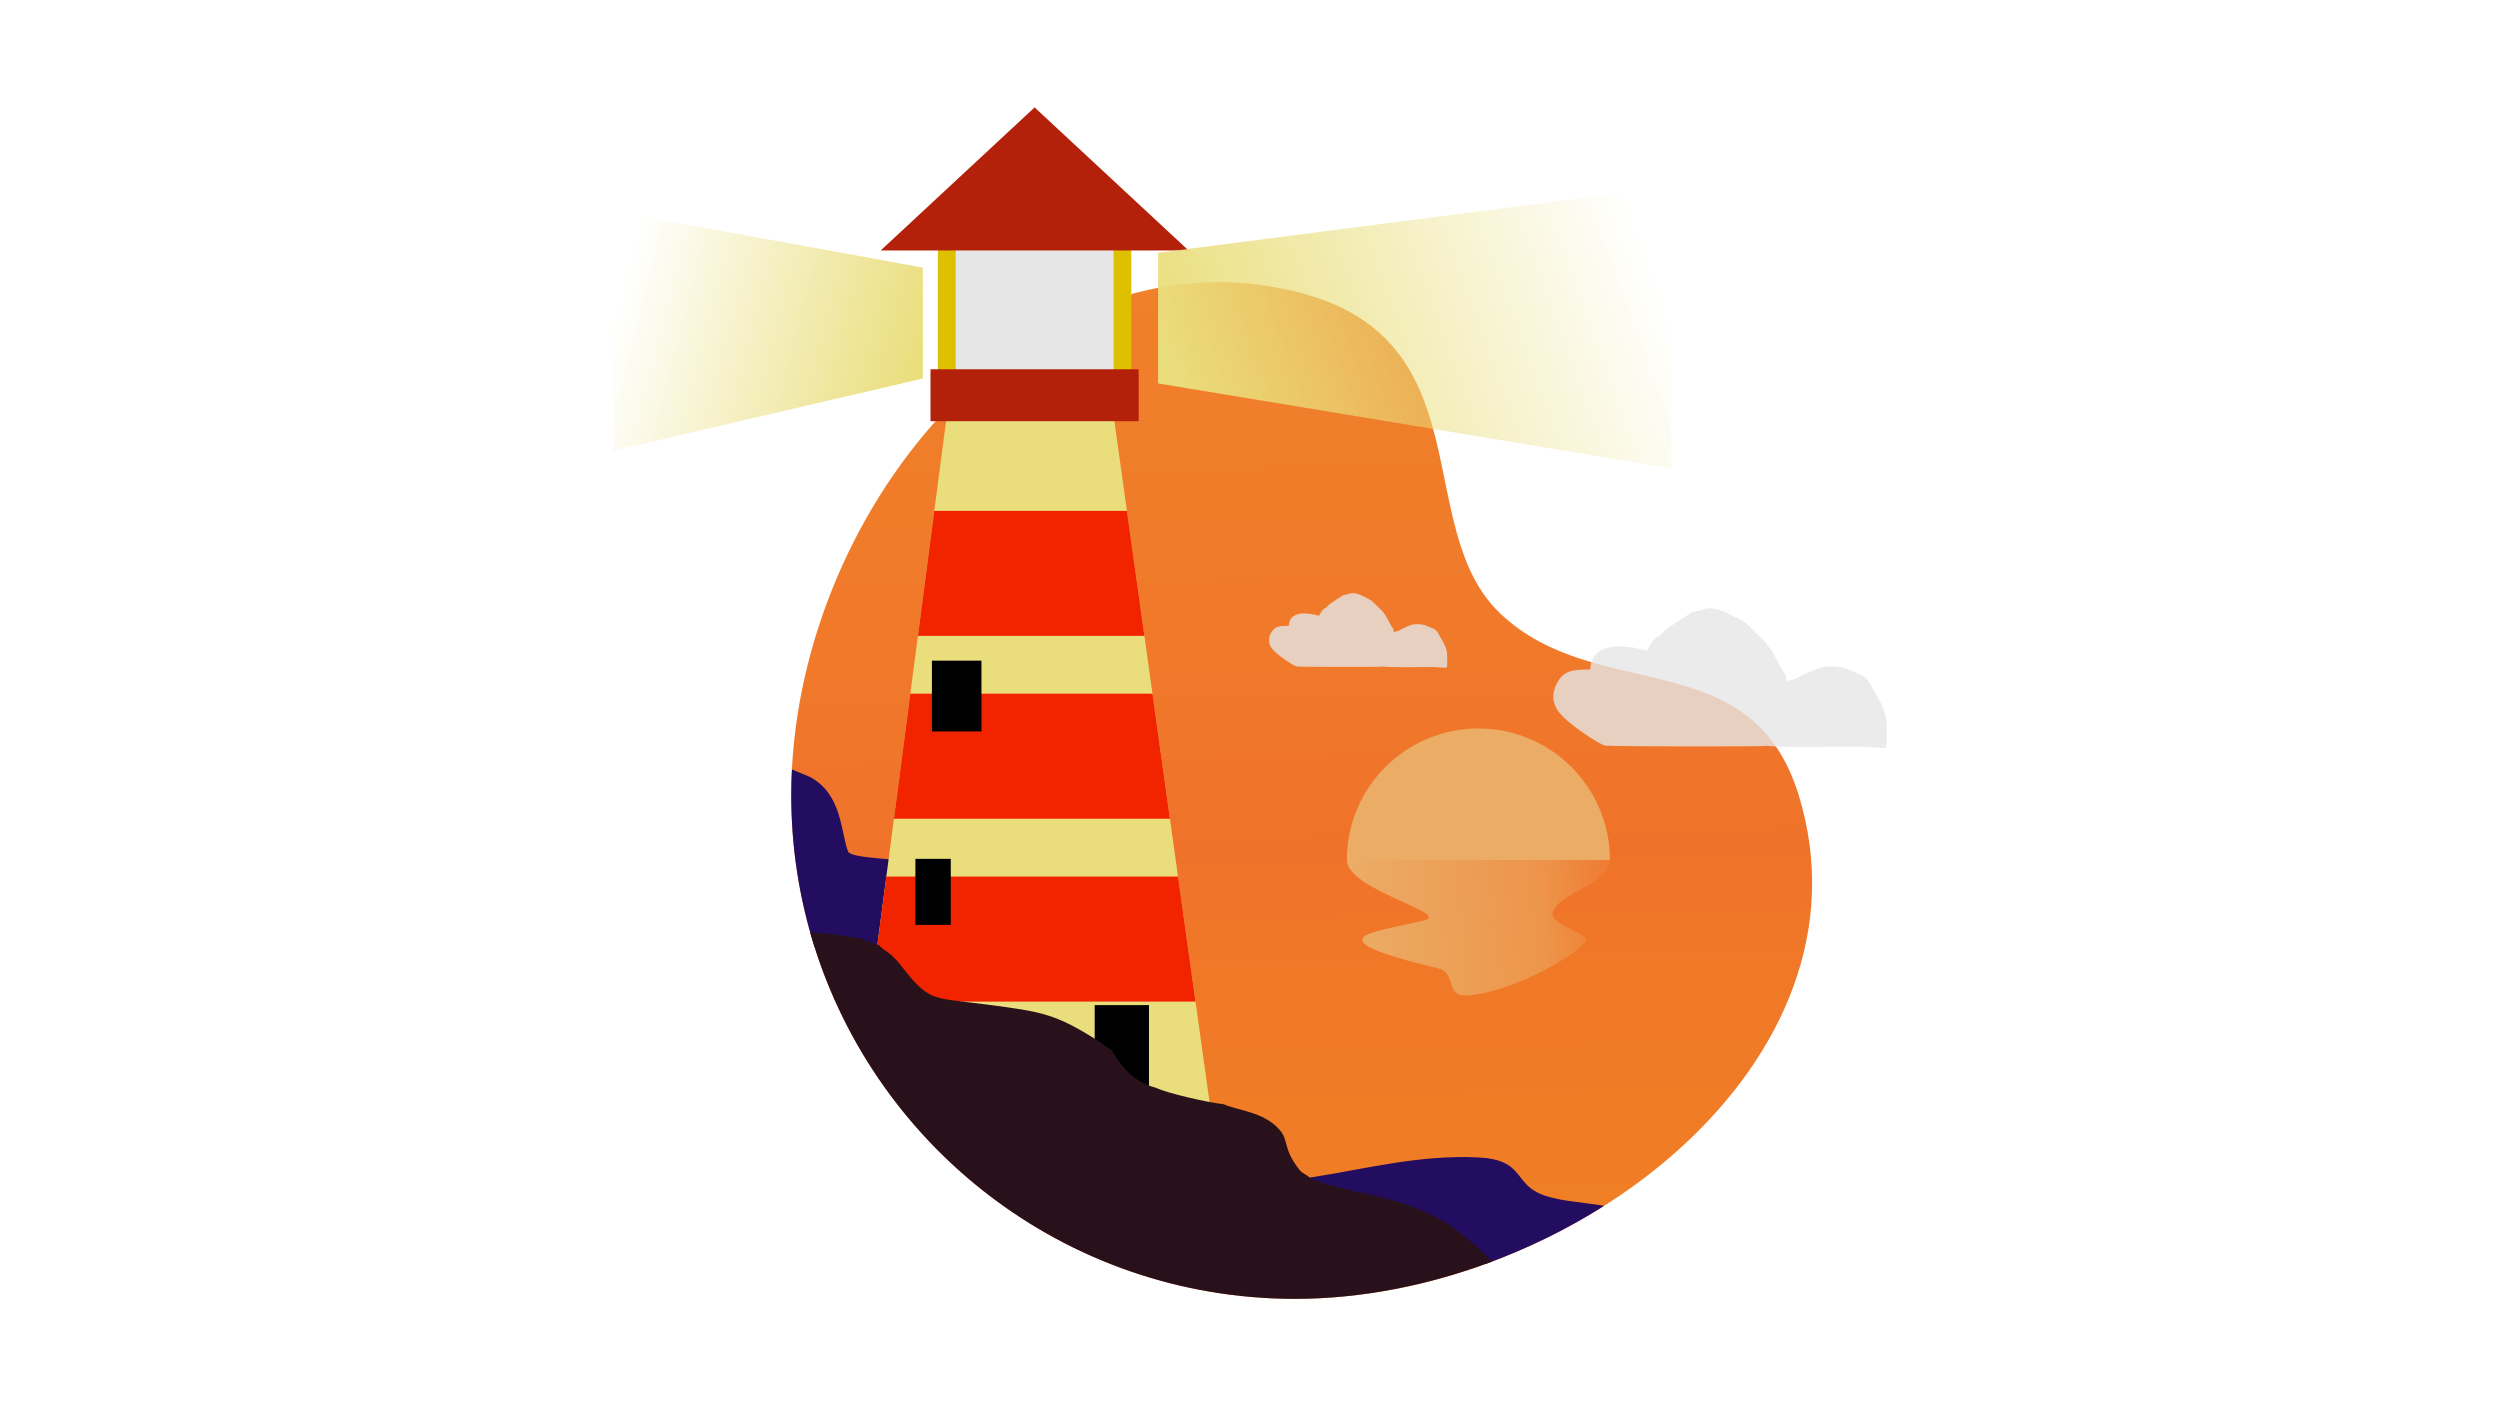 <?xml version="1.0" encoding="UTF-8"?>
<!DOCTYPE svg PUBLIC "-//W3C//DTD SVG 1.1//EN" "http://www.w3.org/Graphics/SVG/1.1/DTD/svg11.dtd">
<!-- Creator: CorelDRAW 2020 (64-Bit) -->
<svg xmlns="http://www.w3.org/2000/svg" xml:space="preserve" width="1920px" height="1080px" version="1.1" shape-rendering="geometricPrecision" text-rendering="geometricPrecision" image-rendering="optimizeQuality" fill-rule="evenodd" clip-rule="evenodd"
viewBox="0 0 1920 1080"
 xmlns:xlink="http://www.w3.org/1999/xlink"
 xmlns:xodm="http://www.corel.com/coreldraw/odm/2003">
 <defs>
   <radialGradient id="id0" gradientUnits="userSpaceOnUse" gradientTransform="matrix(1 -0 -0 0.562 0 236)" cx="960" cy="540" r="960" fx="960" fy="540">
    <stop offset="0" stop-opacity="1" stop-color="white"/>
    <stop offset="1" stop-opacity="1" stop-color="#6699FF"/>
   </radialGradient>
   <linearGradient id="id1" gradientUnits="userSpaceOnUse" x1="993" y1="216.77" x2="1006.38" y2="997.46">
    <stop offset="0" stop-opacity="1" stop-color="#F0802A"/>
    <stop offset="0.369" stop-opacity="1" stop-color="#F0792A"/>
    <stop offset="0.561" stop-opacity="1" stop-color="#F0722A"/>
    <stop offset="0.69" stop-opacity="1" stop-color="#F07927"/>
    <stop offset="1" stop-opacity="1" stop-color="#F08024"/>
   </linearGradient>
   <linearGradient id="id2" gradientUnits="userSpaceOnUse" x1="1034.4" y1="712.49" x2="1236.43" y2="712.49">
    <stop offset="0" stop-opacity="1" stop-color="#EBAD66"/>
    <stop offset="0.741" stop-opacity="0.561" stop-color="#EBAD66"/>
    <stop offset="1" stop-opacity="0.118" stop-color="#EBAD66"/>
   </linearGradient>
   <mask id="id3">
     <linearGradient id="id4" gradientUnits="userSpaceOnUse" x1="1264.09" y1="186.8" x2="909.08" y2="316.09">
      <stop offset="0" stop-opacity="0" stop-color="white"/>
      <stop offset="1" stop-opacity="1" stop-color="white"/>
     </linearGradient>
    <rect fill="url(#id4)" x="888.94" y="142.68" width="395.29" height="217.53"/>
   </mask>
   <mask id="id5">
     <linearGradient id="id6" gradientUnits="userSpaceOnUse" x1="476.13" y1="224.75" x2="703.52" y2="283.57">
      <stop offset="0" stop-opacity="0" stop-color="white"/>
      <stop offset="1" stop-opacity="1" stop-color="white"/>
     </linearGradient>
    <rect fill="url(#id6)" x="470.38" y="161.71" width="238.89" height="184.91"/>
   </mask>
 </defs>
 <g id="图层_x0020_1">
  <path fill="url(#id1)" d="M994.53 223.81c146.77,35.34 88.27,181.41 157.64,247.33 74.18,70.49 192.98,21.75 229.22,139.52 62.83,204.21 -173.2,386.86 -386.86,386.86 -213.65,0 -386.85,-173.2 -386.85,-386.86 0,-213.65 179.13,-436.86 386.85,-386.85z"/>
  <path fill="#220D60" d="M1231.96 926.07c-28.46,18.03 -59.33,33.16 -91.43,44.78 -7.65,-7.41 -26.99,-7.66 -28.22,-8.67 -5.98,-4.9 -25.88,-0.67 -32.61,-4.53 -18.16,-10.37 -58.78,2.16 -80.64,-2.71 -7.68,-1.71 -97.7,-46.14 -102.37,-49.83l110.14 -0.87c41.7,-6.43 83.33,-17.66 129.05,-15.3 32.91,1.7 27.26,18.12 45.05,27 13.25,6.62 34.27,7.16 51.03,10.13zm-606.43 -198.95c-11.58,-36.75 -17.85,-75.87 -17.85,-116.46 0,-6.56 0.17,-13.14 0.51,-19.72l13.9 5.78c24.61,13.06 23.53,42.13 29.18,57.11 3.52,9.36 95.19,2.3 98.65,26.59 2.72,19.1 41.93,48.2 48.02,65.23l-36.24 113.25c-5.25,-1.31 -72.35,-72.4 -77.01,-73.38 -5.51,-1.16 -52.33,-60.61 -59.16,-58.4z"/>
  <polygon fill="#EADE7C" points="727.76,314.41 854.59,314.41 929.79,852.56 669.78,756.53 "/>
  <path fill="#F22400" d="M865.48 392.33l13.42 96.03 -173.95 0 12.59 -96.03 147.94 0zm19.63 140.42l13.41 96.04 -211.99 0 12.59 -96.04 185.99 0zm19.62 140.43l13.42 96.03 -214.03 0 -34.34 -12.68 9.06 -69.08 1.87 -14.27 224.02 0z"/>
  <rect fill="#DDC000" x="720.28" y="187.57" width="148.58" height="110.83"/>
  <rect fill="#E6E6E6" x="733.97" y="176.7" width="121.22" height="121.71"/>
  <path fill="#B4210A" d="M714.62 283.61l159.91 0 0 39.86 -159.91 0 0 -39.86zm79.95 -201.13l59.12 54.94 59.12 54.94 -118.24 0 -118.22 0 59.11 -54.94 59.11 -54.94z"/>
  <path fill="black" d="M715.71 507.38l38.05 0 0 54.36 -38.05 0 0 -54.36zm125.02 264.55l41.68 0 0 67.04 -41.68 0 0 -67.04zm-137.7 -112.34l27.17 0 0 50.73 -27.17 0 0 -50.73z"/>
  <path fill="#29111B" d="M1146.32 968.72c-48.99,18.46 -101.02,28.8 -151.79,28.8 -177.14,0 -326.46,-119.06 -372.33,-281.52 13.98,0.86 33.9,3.77 37.97,4.63 4.89,1.03 9.47,3.85 14.98,5.23 2.04,3.4 8.23,4.72 16.33,15.06 22.58,28.83 23.12,24.95 66.64,30.61 41.99,5.47 52.47,7.01 85.18,27.84 3.55,2.26 6.3,5.26 10.1,6.53 11.58,20.26 23.36,26.73 34.46,29.54 8.35,4.21 41.13,11.55 51.89,12.59 10.79,4.89 30.65,5.7 42.78,19.45 7.79,8.83 2.08,13.82 15.59,31.15 3.16,3.5 6.62,3.93 7.15,5.58 4.9,3.87 37.2,11.11 45.26,12.91 22.95,5.11 39.69,10.3 58.75,21.19 7.07,4.05 14.83,10.77 21.1,15.92 1.1,0.89 8.74,7.68 15.94,14.49z"/>
  <path fill="#EBAD66" d="M1135.41 559.48c55.79,0 101.02,45.22 101.02,101.01l0 0 -202.03 0 0 0c0,-55.79 45.22,-101.01 101.01,-101.01z"/>
  <path fill="url(#id2)" d="M1124.65 764.49c25.79,0 74,-22.42 91.85,-39.67 9.32,-9.02 -29.29,-13.18 -23.56,-25.37 7.04,-14.94 43.49,-21.02 43.49,-38.96l0 0 -202.03 0 0 0c0,22.7 79.7,40.91 59.79,46.21 -33.55,8.92 -93.62,12.19 10.87,37.14 12.95,3.1 5.62,20.65 19.59,20.65z"/>
  <polygon fill="#EADE7C" mask="url(#id3)" points="889.44,194.17 1283.73,143.18 1283.73,359.71 889.44,294.48 "/>
  <polygon fill="#EADE7C" mask="url(#id5)" points="708.77,205.52 470.88,162.21 470.88,346.12 708.77,290.71 "/>
  <path fill="#E6E6E6" fill-opacity="0.8" d="M1017.85 466.87l-1.56 1.1c-1.65,1.69 -2.36,3.75 -3.32,4.93 -9.34,-2.67 -22.71,-3.89 -23.21,7.73 -6.19,-0.05 -10.19,0.26 -12.81,4.2 -2.69,4.06 -3.4,8.49 -0.38,12.84 3.51,5.06 16.83,13.59 19.22,14.18 1.45,0.35 64.03,0.54 66.62,0.08 5.59,0.87 28.96,0.31 37.72,0.32 2.54,0.01 10.02,0.81 10.82,0.5 0.77,-0.68 0.57,-8.29 0.47,-9.84 -0.23,-3.42 -0.98,-5.48 -2.18,-8.11l-5.39 -9.63c-0.49,-0.54 -0.69,-0.69 -1.27,-1.16 -0.14,-0.12 -1.39,-1.07 -1.39,-1.08l-7.2 -2.94c-8.47,-1.7 -10.67,0.11 -15.52,2.22 -0.11,0.05 -0.24,0.1 -0.34,0.15 -1.99,0.91 -4.94,2.88 -7.78,2.89 -0.74,-4.42 -0.01,-1.5 -1.83,-4.42l-4.05 -7.64c-0.67,-1.11 -0.67,-0.86 -1.25,-1.61 -0.52,-0.65 -0.13,-0.11 -0.6,-0.84 -0.29,-0.43 -0.21,-0.45 -0.56,-0.93l-6.06 -6.01c-2.51,-2.73 -3.33,-2.89 -6.94,-4.79 -4.42,-2.33 -9.02,-4.62 -13.5,-2.81 -1.93,0.77 -2.66,0.23 -4.62,1.25l-8.75 5.78c-4.62,3.4 -2.33,2.93 -4.34,3.64z">
    <animateMotion dur="4s" repeatCount="indefinite" path="M0 0 h 100 Z"/>
    </path>
  <path fill="#E6E6E6" fill-opacity="0.8" d="M1273.85 488.45l-2.92 2.06c-3.07,3.16 -4.4,7.03 -6.21,9.22 -17.47,-4.99 -42.47,-7.27 -43.42,14.47 -11.57,-0.09 -19.07,0.49 -23.96,7.86 -5.04,7.59 -6.36,15.88 -0.71,24.02 6.57,9.46 31.48,25.43 35.94,26.53 2.72,0.66 119.82,1.01 124.67,0.15 10.45,1.63 54.17,0.58 70.56,0.61 4.76,0 18.76,1.5 20.25,0.92 1.44,-1.26 1.07,-15.5 0.88,-18.41 -0.43,-6.4 -1.84,-10.24 -4.09,-15.17l-10.08 -18.02c-0.91,-1.01 -1.29,-1.29 -2.37,-2.17 -0.27,-0.22 -2.6,-2 -2.61,-2.01l-13.46 -5.51c-15.85,-3.17 -19.97,0.21 -29.03,4.15 -0.21,0.09 -0.45,0.19 -0.66,0.29 -3.71,1.71 -9.24,5.38 -14.56,5.4 -1.38,-8.27 0,-2.81 -3.42,-8.27l-7.56 -14.28c-1.26,-2.09 -1.25,-1.63 -2.35,-3.02 -0.97,-1.23 -0.23,-0.22 -1.13,-1.58 -0.53,-0.81 -0.39,-0.83 -1.03,-1.74l-11.35 -11.24c-4.7,-5.1 -6.22,-5.4 -12.99,-8.96 -8.26,-4.35 -16.86,-8.64 -25.24,-5.26 -3.61,1.44 -4.99,0.43 -8.65,2.34l-16.36 10.81c-8.66,6.37 -4.37,5.5 -8.14,6.81z">
  <animateMotion dur="5s" repeatCount="indefinite" path="M0 0 h -80 Z"/>
  </path>
  </g>
</svg>
